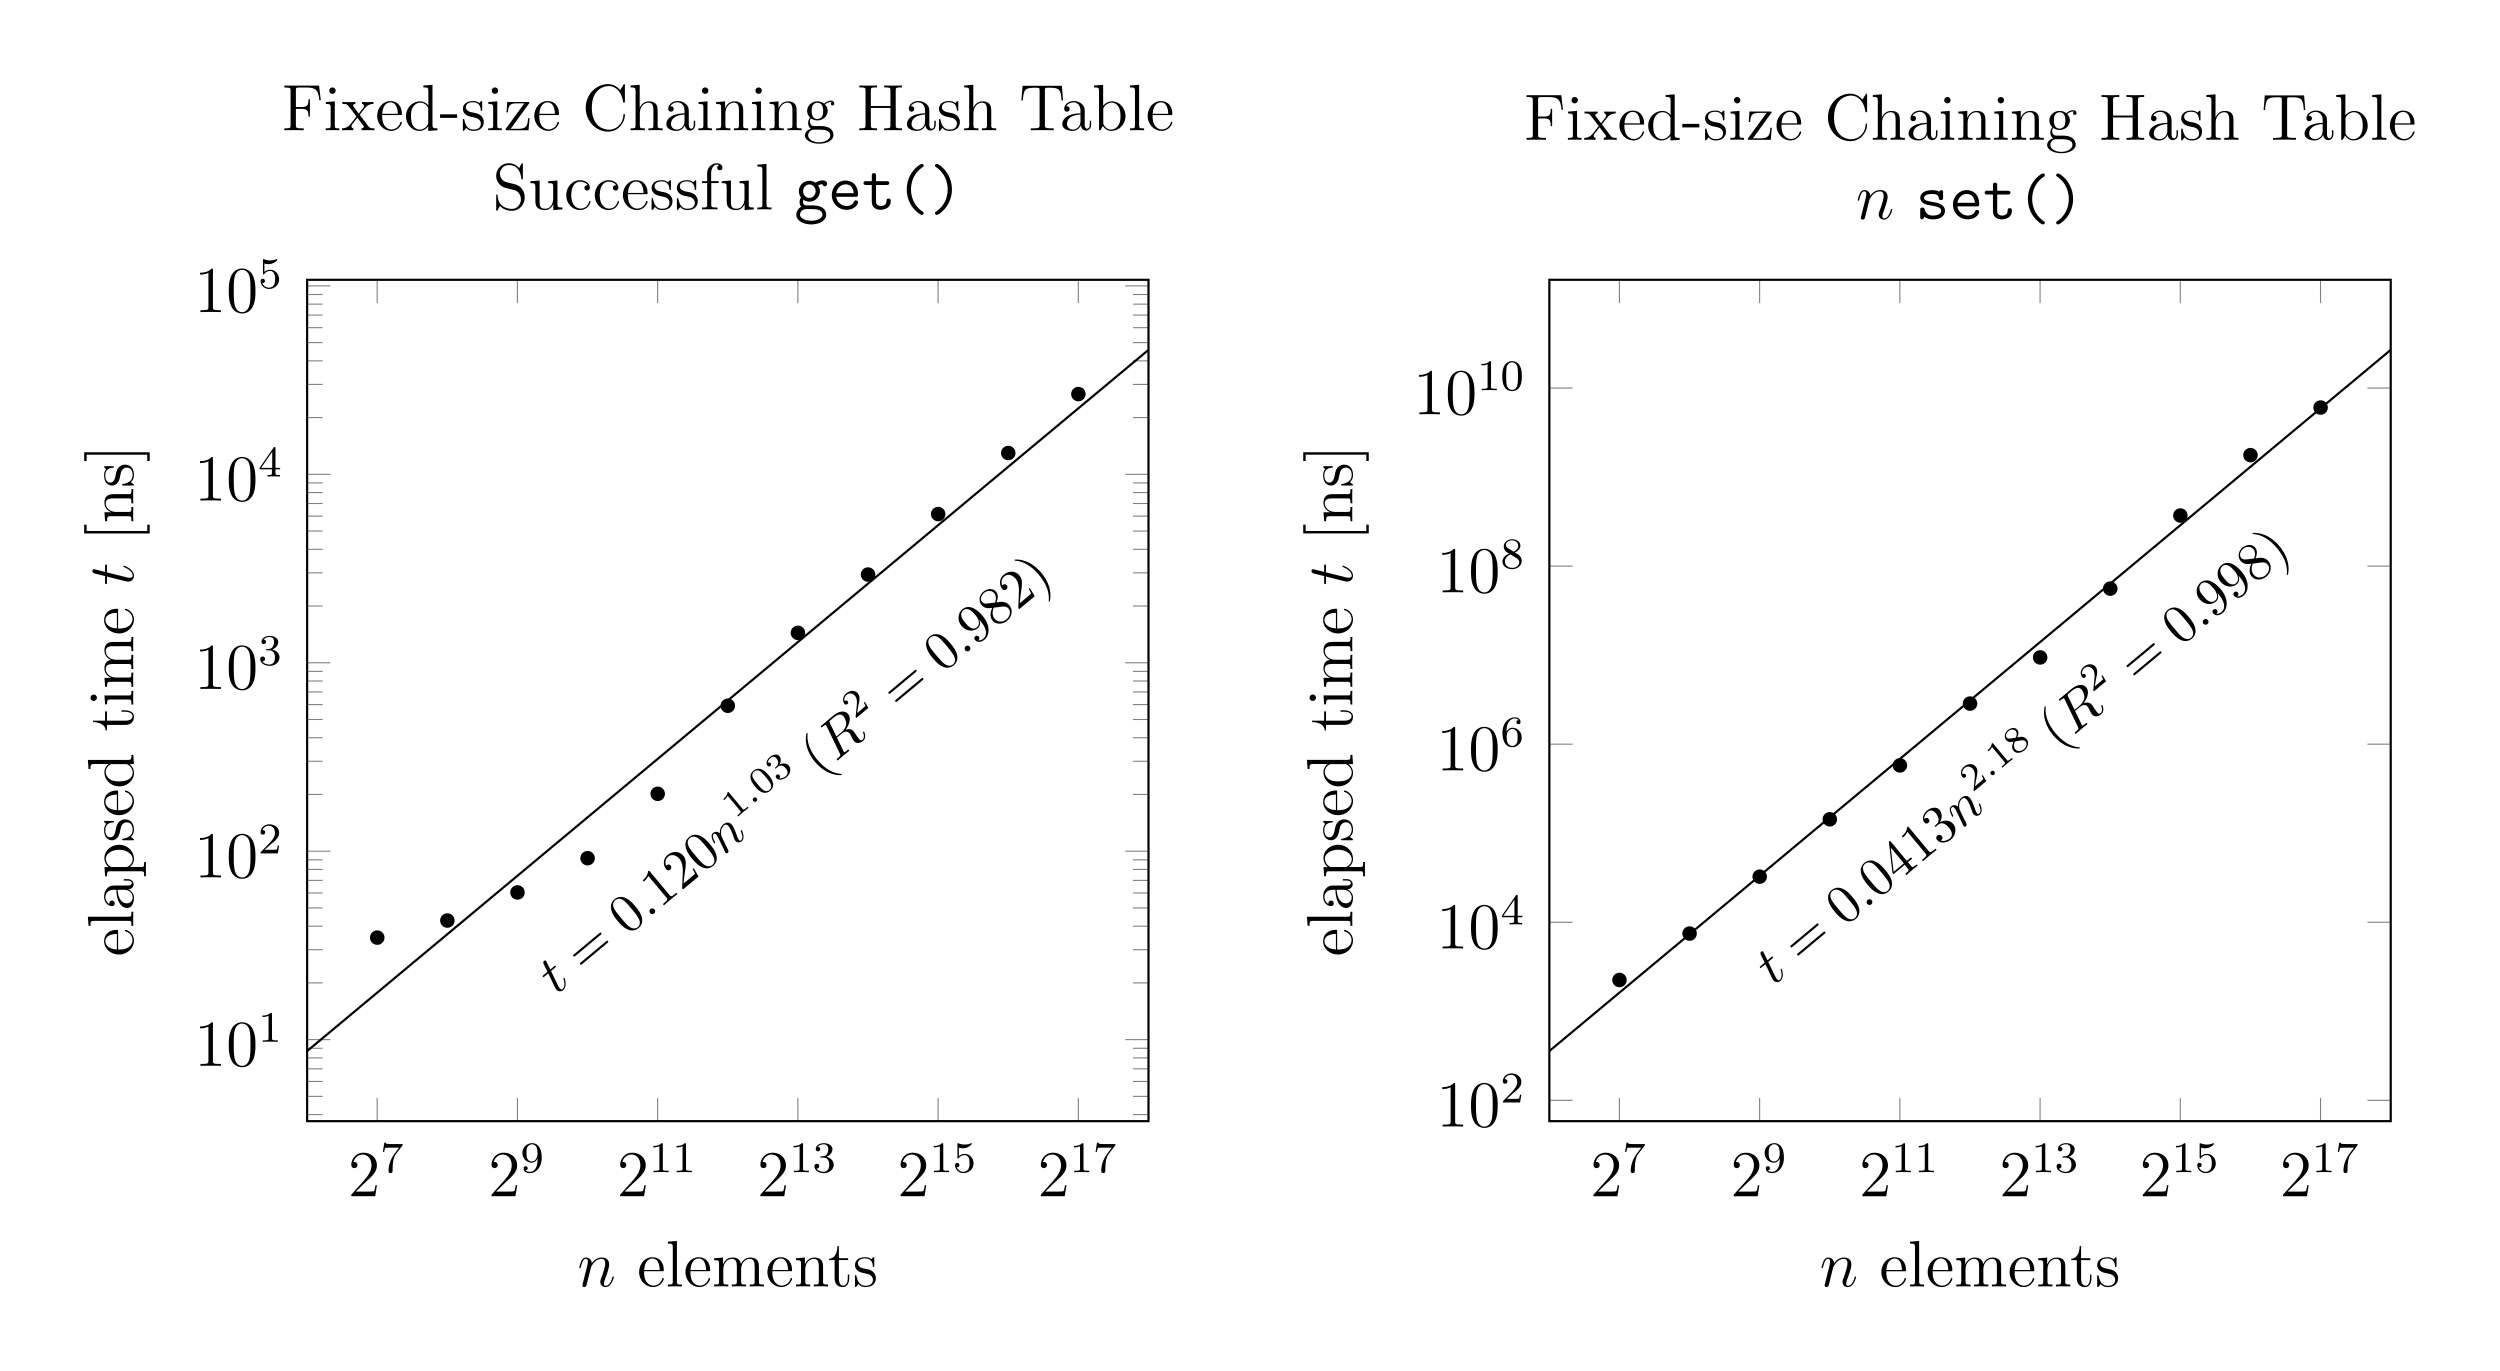 <svg xmlns="http://www.w3.org/2000/svg" xmlns:xlink="http://www.w3.org/1999/xlink" width="456.39pt" height="250.24pt" viewBox="0 0 456.39 250.24"><defs><path id="ah" d="M5.454-1.304c0-.071-.024-.335-.395-.335-.227 0-.299.084-.37.264-.3.693-1.077.753-1.304.753-.993 0-1.782-.753-1.914-1.674h3.504c.252 0 .479 0 .479-.443 0-1.4-.79-2.523-2.285-2.523-1.387 0-2.5 1.196-2.5 2.655A2.667 2.667 0 0 0 3.35.072c1.543 0 2.105-1.065 2.105-1.376m-.79-1.65H1.483c.156-1.017.933-1.615 1.686-1.615 1.196 0 1.448 1.017 1.495 1.615"/><path id="ag" d="M5.98-4.676c0-.228-.18-.622-.85-.622-.214 0-.753.048-1.255.442a2 2 0 0 0-1.136-.37A1.91 1.91 0 0 0 .813-3.326c0 .263.06.718.395 1.148a1.57 1.57 0 0 0-.263.837c0 .42.203.754.299.862A1.7 1.7 0 0 0 .347.992c0 .993 1.208 1.747 2.727 1.747S5.8 1.997 5.8.993C5.8-.73 3.684-.73 3.289-.73H2.272c-.143 0-.693 0-.693-.645 0-.228.036-.275.083-.371.24.167.634.323 1.065.323a1.91 1.91 0 0 0 1.925-1.902c0-.299-.071-.67-.322-1.064.31-.168.598-.204.777-.216.072.371.43.383.43.383.144 0 .443-.096.443-.454M3.875-3.325c0 .682-.514 1.232-1.148 1.232-.598 0-1.136-.526-1.136-1.232s.55-1.232 1.136-1.232c.634 0 1.148.55 1.148 1.232M5.119.993c0 .55-.873 1.076-2.045 1.076S1.029 1.543 1.029.993c0-.18.06-.598.502-.873.275-.18.395-.18 1.22-.18 1.052 0 2.368 0 2.368 1.053"/><path id="aj" d="M5.119.682c0-.156-.084-.204-.251-.323C3.218-.777 2.81-2.488 2.81-3.648c0-1.136.382-2.858 2.057-4.018.167-.12.25-.168.25-.323 0-.12-.059-.311-.346-.311-.299 0-1.184.693-1.734 1.47a5.43 5.43 0 0 0-1.005 3.182c0 1.328.479 2.44.98 3.146C3.565.263 4.438.993 4.773.993c.287 0 .347-.204.347-.311"/><path id="ak" d="M4.114-3.648c0-.933-.227-2.14-1.088-3.3-.407-.55-1.292-1.352-1.65-1.352-.276 0-.347.203-.347.31 0 .144.083.204.299.348 1.459 1.028 2.009 2.63 2.009 3.982C3.337-2.583 2.99-.825 1.28.36c-.156.107-.251.167-.251.323 0 .107.071.31.346.31.3 0 1.184-.693 1.735-1.47a5.5 5.5 0 0 0 1.004-3.17"/><path id="as" d="M5.37-1.483c0-1.244-1.483-1.495-2.057-1.579-1.053-.18-1.77-.299-1.77-.801 0-.323.37-.706 1.495-.706 1.136 0 1.184.538 1.208.85.024.239.239.275.383.275.394 0 .394-.216.394-.455v-.909c0-.191 0-.454-.335-.454-.287 0-.358.287-.358.287-.479-.287-1.029-.287-1.268-.287-1.95 0-2.213.992-2.213 1.399 0 .49.287.825.694 1.052.383.216.73.275 1.71.431.467.084 1.423.24 1.423.897 0 .442-.406.861-1.519.861-.765 0-1.267-.299-1.518-1.16-.06-.167-.096-.299-.395-.299-.395 0-.395.227-.395.466v1.232c0 .192 0 .455.335.455.144 0 .251 0 .43-.49.55.454 1.173.49 1.543.49C5.37.072 5.37-1.363 5.37-1.483"/><path id="ai" d="M5.262-1.471c0-.24 0-.502-.394-.502-.383 0-.383.263-.383.514-.012.717-.694.837-.969.837-.933 0-.933-.598-.933-.885v-2.954h1.938c.167 0 .478 0 .478-.347s-.31-.347-.478-.347H2.583v-.98c0-.216 0-.49-.382-.49-.395 0-.395.274-.395.49v.98H.789c-.167 0-.49 0-.49.347s.311.347.478.347h1.029v3.014c0 1.112.765 1.519 1.627 1.519.645 0 1.83-.323 1.83-1.543"/><path id="C" d="M2.464-3.504c.024-.072.323-.67.765-1.053a1.74 1.74 0 0 1 1.184-.478c.479 0 .646.359.646.837 0 .682-.49 2.045-.73 2.691-.107.287-.167.443-.167.658 0 .538.37.969.945.969 1.112 0 1.53-1.759 1.53-1.83 0-.06-.047-.108-.119-.108-.107 0-.12.036-.18.24C6.065-.599 5.61-.12 5.144-.12c-.12 0-.311-.012-.311-.394 0-.3.131-.658.203-.826.24-.657.742-1.997.742-2.679 0-.717-.419-1.255-1.328-1.255-1.064 0-1.626.753-1.842 1.052-.036-.682-.526-1.052-1.052-1.052-.383 0-.646.227-.85.634C.49-4.21.324-3.492.324-3.444s.048.107.131.107c.096 0 .108-.012.18-.287.191-.73.407-1.411.885-1.411.275 0 .37.191.37.55 0 .263-.119.73-.203 1.1l-.335 1.292c-.047.227-.179.765-.239.98C1.03-.8.897-.238.897-.178c0 .167.132.299.311.299a.46.46 0 0 0 .407-.252c.024-.06.131-.478.191-.717l.263-1.077z"/><path id="N" d="M2.404-4.808h1.1c.228 0 .347 0 .347-.215 0-.132-.072-.132-.31-.132H2.487L2.93-6.9c.048-.167.048-.191.048-.275 0-.191-.155-.299-.31-.299-.097 0-.372.036-.467.419l-.467 1.901H.61c-.24 0-.347 0-.347.227 0 .12.084.12.311.12H1.64L.849-1.65c-.096.418-.131.538-.131.693C.718-.395 1.112.12 1.782.12c1.208 0 1.854-1.747 1.854-1.83 0-.072-.048-.108-.12-.108-.024 0-.072 0-.095.048-.012.012-.024.024-.108.215C3.062-.957 2.512-.12 1.818-.12c-.359 0-.383-.299-.383-.562 0-.012 0-.239.036-.382z"/><path id="t" d="M1.582-.397c0-.251-.209-.405-.397-.405a.403.403 0 0 0-.404.398c0 .25.209.404.397.404.23 0 .404-.188.404-.397"/><path id="u" d="M3.597-2.223c0-.767-.091-1.318-.412-1.806-.216-.32-.648-.6-1.206-.6C.362-4.628.362-2.724.362-2.222S.362.139 1.98.139s1.618-1.86 1.618-2.362M1.979-.056c-.32 0-.745-.188-.885-.76-.097-.41-.097-.982-.097-1.498 0-.509 0-1.039.104-1.422a.89.89 0 0 1 .878-.697c.377 0 .74.23.865.634.111.377.118.879.118 1.485 0 .516 0 1.032-.09 1.47-.14.635-.614.788-.893.788"/><path id="s" d="M2.335-4.433c0-.188-.014-.195-.21-.195-.445.439-1.08.446-1.365.446v.25c.167 0 .627 0 1.01-.194v3.554c0 .23 0 .321-.697.321H.81V0c.125-.007.982-.028 1.24-.028.216 0 1.094.021 1.248.028v-.25h-.265c-.697 0-.697-.092-.697-.322z"/><path id="y" d="M3.52-1.269h-.237c-.021.154-.09.565-.181.635-.056.042-.593.042-.69.042H1.129a24 24 0 0 1 1.394-1.171c.516-.412.997-.844.997-1.506 0-.843-.739-1.36-1.631-1.36-.864 0-1.45.607-1.45 1.249 0 .355.3.39.37.39.167 0 .369-.119.369-.37 0-.125-.049-.369-.411-.369.216-.495.69-.648 1.017-.648.697 0 1.06.543 1.06 1.108 0 .606-.432 1.087-.655 1.338L.509-.27C.439-.21.439-.196.439 0h2.872z"/><path id="v" d="M1.903-2.328c.543 0 .934.376.934 1.122 0 .864-.502 1.122-.906 1.122-.28 0-.892-.076-1.185-.488.327-.013.404-.243.404-.39a.374.374 0 0 0-.383-.383c-.195 0-.39.118-.39.404C.376-.286 1.1.14 1.944.14c.968 0 1.638-.648 1.638-1.345 0-.543-.447-1.087-1.213-1.247.732-.265.997-.788.997-1.213 0-.55-.635-.962-1.408-.962s-1.367.376-1.367.934c0 .237.154.37.363.37.216 0 .355-.161.355-.356 0-.202-.139-.349-.355-.363.244-.306.725-.383.983-.383.313 0 .752.153.752.76 0 .293-.097.613-.278.83-.23.264-.426.278-.774.299-.174.014-.188.014-.223.02-.014 0-.07.015-.07.091 0 .098.063.098.181.098z"/><path id="ar" d="M2.474-2.516c.544-.265.893-.593.893-1.074 0-.676-.704-1.038-1.38-1.038-.767 0-1.395.502-1.395 1.164 0 .328.154.564.28.704.125.146.174.174.585.418-.39.167-1.08.544-1.08 1.276 0 .773.8 1.205 1.596 1.205.885 0 1.61-.564 1.61-1.317 0-.46-.272-.85-.677-1.087-.09-.056-.334-.195-.432-.251m-1.136-.662c-.181-.105-.376-.293-.376-.551 0-.44.509-.697 1.01-.697.544 0 1.025.342 1.025.836 0 .62-.725.934-.739.934s-.028-.007-.076-.034zm.342.969.955.55c.18.105.53.314.53.725 0 .523-.58.85-1.179.85-.64 0-1.191-.41-1.191-.982 0-.516.383-.913.885-1.143"/><path id="J" d="M5.669-1.064v-.67h-.263v.67c0 .681-.287.777-.455.777-.454 0-.454-.634-.454-.813v-2.093c0-.646 0-1.125-.526-1.591-.419-.383-.957-.55-1.483-.55-.981 0-1.735.646-1.735 1.423 0 .347.228.514.503.514.287 0 .49-.203.49-.49 0-.49-.43-.49-.61-.49.275-.503.85-.718 1.328-.718.55 0 1.256.455 1.256 1.53v.48C1.316-3.05.407-2.046.407-1.126c0 .946 1.1 1.245 1.83 1.245A1.63 1.63 0 0 0 3.79-.933c.048.562.419.993.933.993.251 0 .945-.168.945-1.124m-1.95-.622C3.72-.514 2.847-.12 2.333-.12c-.586 0-1.076-.43-1.076-1.004 0-1.579 2.033-1.722 2.464-1.746z"/><path id="ab" d="M6.076-2.583c0-1.52-1.125-2.691-2.452-2.691-.658 0-1.22.299-1.627.801V-8.3L.335-8.17v.347c.813 0 .909.084.909.67V0h.263l.43-.777c.276.442.79.897 1.555.897 1.376 0 2.584-1.16 2.584-2.703m-.91-.012c0 .801-.119 1.303-.406 1.734-.24.37-.718.741-1.316.741C2.8-.12 2.38-.538 2.177-.86c-.156-.251-.156-.3-.156-.502v-2.464c0-.215 0-.24.132-.43.287-.431.813-.778 1.4-.778.358 0 1.614.143 1.614 2.44"/><path id="W" d="M7.798-2.775c0-.131 0-.203-.132-.203-.12 0-.131.06-.131.143C7.427-.933 6.04-.095 4.88-.095c-.838 0-3.122-.503-3.122-3.995 0-3.457 2.249-3.983 3.11-3.983 1.256 0 2.356 1.064 2.595 2.858.024.144.024.18.167.18.168 0 .168-.036.168-.275v-2.835c0-.215 0-.275-.12-.275-.071 0-.083.024-.155.144l-.586.945c-.538-.67-1.352-1.089-2.213-1.089C2.536-8.42.646-6.53.646-4.09.646-1.615 2.559.25 4.724.25c1.962 0 3.074-1.71 3.074-3.026"/><path id="ae" d="M4.856-1.423c0-.108-.084-.108-.12-.108-.107 0-.12.036-.155.18-.263.849-.91 1.207-1.555 1.207-.73 0-1.698-.633-1.698-2.451 0-1.986 1.016-2.476 1.614-2.476.455 0 1.112.18 1.388.646-.144 0-.587 0-.587.49 0 .287.204.49.49.49.276 0 .503-.167.503-.514 0-.801-.837-1.375-1.806-1.375C1.53-5.334.42-4.09.42-2.584.419-1.051 1.567.12 2.919.12c1.578 0 1.937-1.436 1.937-1.543"/><path id="L" d="M6.16 0v-.347c-.814 0-.91-.084-.91-.67V-8.3l-1.662.131v.347c.813 0 .909.084.909.67v2.643a1.86 1.86 0 0 0-1.495-.765C1.615-5.274.419-4.102.419-2.571c0 1.519 1.136 2.69 2.451 2.69.91 0 1.436-.597 1.603-.825V.12zM4.472-1.4c0 .216 0 .252-.167.515-.287.419-.778.765-1.376.765-.31 0-1.602-.12-1.602-2.44 0-.86.143-1.339.406-1.734.24-.37.718-.741 1.316-.741.741 0 1.16.538 1.28.73.143.203.143.227.143.442z"/><path id="D" d="M4.868-1.423c0-.072-.06-.12-.132-.12-.096 0-.12.06-.143.12C4.282-.42 3.48-.143 2.978-.143s-1.71-.335-1.71-2.404v-.228H4.58c.263 0 .287 0 .287-.227 0-1.208-.646-2.332-2.093-2.332C1.41-5.334.359-4.102.359-2.62.359-1.041 1.579.12 2.906.12c1.424 0 1.962-1.292 1.962-1.543m-.742-1.579H1.28c.095-1.878 1.148-2.093 1.483-2.093 1.28 0 1.351 1.686 1.363 2.093"/><path id="S" d="m7.14-5.478-.31-2.667H.49v.347h.24c.86 0 .897.12.897.562v6.327c0 .443-.036.562-.897.562H.49V0C.777-.024 1.842-.024 2.2-.024c.42 0 1.472 0 1.819.024v-.347h-.36c-1.04 0-1.064-.143-1.064-.574v-2.978h1.053c1.124 0 1.244.395 1.244 1.4h.263v-3.146h-.263c0 1.005-.12 1.4-1.244 1.4H2.595V-7.32c0-.394.024-.478.55-.478H4.64c1.723 0 2.07.634 2.237 2.32z"/><path id="af" d="M4.09-7.63c0-.443-.43-.79-1.004-.79-.838 0-1.782.646-1.782 1.866v1.4H.37v.346h.933v3.923c0 .538-.132.538-.91.538V0c.336-.024.993-.024 1.352-.024.323 0 1.172 0 1.447.024v-.347h-.239c-.873 0-.897-.131-.897-.562v-3.899H3.41v-.347H2.033v-1.4c0-1.075.55-1.626 1.04-1.626.096 0 .276.024.42.096a.48.48 0 0 0-.348.466c0 .276.192.467.467.467.287 0 .478-.191.478-.478"/><path id="Y" d="M5.681-4.856a.56.56 0 0 0-.586-.55c-.622 0-1.088.383-1.256.562a2 2 0 0 0-1.232-.43C1.531-5.274.73-4.461.73-3.54c0 .682.418 1.124.538 1.232-.144.18-.359.526-.359.992 0 .694.419.993.514 1.053-.55.155-1.1.586-1.1 1.208 0 .825 1.124 1.507 2.595 1.507 1.423 0 2.608-.634 2.608-1.531 0-.3-.084-1.005-.802-1.375-.61-.311-1.208-.311-2.236-.311-.73 0-.814 0-1.029-.228a.88.88 0 0 1-.227-.598c0-.203.072-.406.191-.574.562.371 1.04.371 1.172.371 1.077 0 1.878-.813 1.878-1.734 0-.323-.096-.778-.478-1.16.466-.479 1.028-.479 1.088-.479.048 0 .108 0 .155.024-.12.048-.179.168-.179.3 0 .167.12.31.311.31.096 0 .311-.06.311-.323M3.648-3.54c0 .215 0 .705-.204 1.028a1.02 1.02 0 0 1-.837.467c-1.052 0-1.052-1.208-1.052-1.483 0-.215 0-.706.203-1.029a1.02 1.02 0 0 1 .837-.466c1.053 0 1.053 1.208 1.053 1.483M4.939.933c0 .706-.908 1.268-2.009 1.268C1.782 2.2.91 1.615.91.933c0-.096.024-.562.478-.873.263-.168.371-.168 1.208-.168.993 0 2.344 0 2.344 1.04"/><path id="Z" d="M8.276 0v-.347h-.239c-.861 0-.897-.12-.897-.562v-6.35c0-.443.036-.563.897-.563h.24v-.347c-.288.024-1.268.024-1.615.024-.36 0-1.34 0-1.627-.024v.347h.24c.86 0 .896.12.896.562v2.835H2.595V-7.26c0-.442.036-.562.897-.562h.24v-.347c-.288.024-1.268.024-1.615.024-.359 0-1.34 0-1.627-.024v.347h.24c.86 0 .897.12.897.562v6.351c0 .443-.036.562-.897.562H.49V0c.287-.024 1.268-.024 1.615-.024.359 0 1.34 0 1.627.024v-.347h-.24c-.86 0-.897-.12-.897-.562v-3.17h3.576v3.17c0 .443-.036.562-.897.562h-.239V0c.287-.024 1.268-.024 1.615-.024.359 0 1.34 0 1.626.024"/><path id="X" d="M6.231 0v-.347c-.598 0-.897 0-.909-.359v-2.2c0-1.113 0-1.447-.275-1.83-.347-.467-.909-.538-1.315-.538-1.029 0-1.507.777-1.675 1.148h-.012V-8.3L.383-8.17v.347c.813 0 .909.084.909.67v6.267c0 .538-.132.538-.91.538V0c.312-.024.958-.024 1.292-.024.347 0 .993 0 1.304.024v-.347c-.765 0-.909 0-.909-.538V-3.11c0-1.255.825-1.925 1.567-1.925s.909.61.909 1.34v2.81c0 .538-.132.538-.91.538V0c.312-.024.958-.024 1.293-.024.346 0 .992 0 1.303.024"/><path id="U" d="M3.241-2.26v-.646H.131v.646z"/><path id="M" d="M2.882 0v-.347c-.777 0-.825-.06-.825-.526v-4.401l-1.626.131v.347c.765 0 .873.072.873.658v3.253c0 .538-.132.538-.91.538V0c.336-.024.91-.024 1.256-.024.132 0 .826 0 1.232.024m-.67-7.224a.58.58 0 1 0-.586.574.576.576 0 0 0 .587-.574"/><path id="E" d="M2.966 0v-.347c-.765 0-.909 0-.909-.538V-8.3L.395-8.17v.347c.813 0 .909.084.909.67v6.267c0 .538-.132.538-.91.538V0c.336-.024.922-.024 1.28-.024s.957 0 1.292.024"/><path id="F" d="M9.484 0v-.347c-.598 0-.897 0-.909-.359v-2.2c0-1.113 0-1.447-.275-1.83-.347-.467-.909-.538-1.315-.538-.993 0-1.495.717-1.687 1.184-.167-.921-.813-1.184-1.566-1.184-1.16 0-1.615.992-1.71 1.232h-.013v-1.232l-1.626.131v.347c.813 0 .909.084.909.67v3.241c0 .538-.132.538-.91.538V0c.312-.024.958-.024 1.292-.024.347 0 .993 0 1.304.024v-.347c-.765 0-.909 0-.909-.538V-3.11c0-1.255.825-1.925 1.567-1.925s.909.61.909 1.34v2.81c0 .538-.132.538-.91.538V0c.312-.024.958-.024 1.293-.024.346 0 .992 0 1.303.024v-.347c-.765 0-.909 0-.909-.538V-3.11c0-1.255.825-1.925 1.567-1.925s.909.61.909 1.34v2.81c0 .538-.132.538-.909.538V0c.31-.024.957-.024 1.292-.024.346 0 .992 0 1.303.024"/><path id="G" d="M6.231 0v-.347c-.598 0-.897 0-.909-.359v-2.2c0-1.113 0-1.447-.275-1.83-.347-.467-.909-.538-1.315-.538-1.16 0-1.615.992-1.71 1.232h-.013v-1.232l-1.626.131v.347c.813 0 .909.084.909.67v3.241c0 .538-.132.538-.91.538V0c.312-.024.958-.024 1.292-.024.347 0 .993 0 1.304.024v-.347c-.765 0-.909 0-.909-.538V-3.11c0-1.255.825-1.925 1.567-1.925s.909.61.909 1.34v2.81c0 .538-.132.538-.91.538V0c.312-.024.958-.024 1.293-.024.346 0 .992 0 1.303.024"/><path id="K" d="M6.076-2.583c0-1.52-1.125-2.691-2.428-2.691-1.053 0-1.615.753-1.65.801v-.801l-1.663.131v.347c.837 0 .909.084.909.61v5.621c0 .538-.132.538-.91.538v.347c.312-.024.958-.024 1.293-.024.346 0 .992 0 1.303.024v-.347c-.765 0-.909 0-.909-.538v-2.08c.216.298.706.765 1.471.765 1.376 0 2.584-1.16 2.584-2.703m-.91 0c0 1.423-.813 2.463-1.733 2.463a1.4 1.4 0 0 1-.957-.382c-.275-.275-.455-.515-.455-.85v-2.463c0-.227 0-.24.132-.43a1.72 1.72 0 0 1 1.4-.766c.896 0 1.614 1.088 1.614 2.428"/><path id="ac" d="M5.848-2.2c0-.73-.275-1.268-.598-1.663-.442-.538-.98-.67-1.447-.79l-1.315-.334c-.61-.156-1.148-.754-1.148-1.52 0-.836.67-1.59 1.602-1.59 1.962 0 2.225 1.938 2.296 2.452.024.143.024.191.144.191.132 0 .132-.06.132-.275v-2.416c0-.215 0-.275-.12-.275-.036 0-.084 0-.167.156l-.395.73c-.574-.742-1.364-.886-1.89-.886A2.28 2.28 0 0 0 .646-6.135c0 .574.203 1.1.646 1.578.418.467.837.574 1.686.79.419.095 1.076.263 1.244.334.562.276.933.921.933 1.591 0 .897-.634 1.746-1.627 1.746-.538 0-1.28-.131-1.866-.646C.97-1.363.921-2.225.91-2.619c-.012-.096-.132-.096-.132-.096-.131 0-.131.06-.131.275v2.416c0 .215 0 .275.12.275.071 0 .083-.024.167-.167l.395-.718c.43.479 1.184.885 2.212.885C4.88.251 5.848-.885 5.848-2.2"/><path id="I" d="M4.21-1.519c0-.646-.395-1.028-.502-1.136-.431-.37-.754-.443-1.543-.586-.359-.072-1.232-.24-1.232-.957 0-.37.251-.92 1.327-.92 1.304 0 1.376 1.111 1.4 1.482.012.096.095.096.131.096.132 0 .132-.06.132-.275V-5.06c0-.215 0-.275-.12-.275-.095 0-.323.263-.406.37-.371-.298-.742-.37-1.125-.37-1.447 0-1.877.79-1.877 1.447 0 .132 0 .55.454.969.383.335.79.418 1.34.526.657.132.813.167 1.112.407.215.179.37.442.37.777 0 .514-.298 1.088-1.35 1.088C1.53-.12.956-.574.693-1.77c-.048-.215-.06-.24-.06-.24-.024-.047-.072-.047-.108-.047-.131 0-.131.06-.131.275v1.627c0 .215 0 .275.12.275.06 0 .071-.012.274-.264.06-.083.06-.107.24-.299.454.563 1.1.563 1.303.563C3.588.12 4.21-.574 4.21-1.52"/><path id="aa" d="M8.025-5.442 7.81-8.109H.634L.419-5.442h.263c.167-1.89.275-2.32 2.164-2.32.216 0 .55 0 .646.024.24.036.251.18.251.454V-.92c0 .407 0 .574-1.172.574h-.43V0c.383-.024 1.614-.024 2.08-.024s1.711 0 2.094.024v-.347h-.43c-1.173 0-1.173-.167-1.173-.574v-6.363c0-.299.024-.406.216-.454.095-.024.442-.024.67-.024 1.889 0 1.997.43 2.164 2.32z"/><path id="H" d="M3.899-1.483v-.682h-.263v.658c0 .861-.347 1.363-.813 1.363-.814 0-.814-1.112-.814-1.315v-3.349h1.687v-.347H2.009v-2.2h-.263c-.012 1.124-.442 2.272-1.53 2.308v.24h1.016v3.324C1.232-.155 2.117.12 2.75.12c.753 0 1.148-.742 1.148-1.603"/><path id="ad" d="M6.231 0v-.347c-.813 0-.909-.084-.909-.67v-4.257l-1.686.131v.347c.813 0 .909.084.909.67v2.14C4.545-.968 4.007-.12 3.11-.12c-.981 0-1.04-.562-1.04-1.196v-3.958l-1.687.131v.347c.909 0 .909.036.909 1.1v1.794c0 .742 0 1.172.358 1.567.288.311.778.455 1.388.455.203 0 .586 0 .993-.347.346-.275.538-.73.538-.73V.12z"/><path id="T" d="M6.052 0v-.347c-.634 0-.85-.024-1.136-.406l-1.567-2.07c.347-.454.849-1.1 1.076-1.351.49-.55 1.053-.634 1.435-.634v-.347c-.514.024-.538.024-1.004.024l-1.077-.024v.347c.156.024.347.096.347.37 0 .204-.107.336-.18.431l-.765.97-.933-1.233c-.035-.048-.107-.155-.107-.239 0-.072.06-.287.418-.299v-.347c-.299.024-.909.024-1.231.024L.179-5.155v.347c.61 0 .838.024 1.089.347l1.4 1.83c.023.024.07.095.07.131s-.932 1.208-1.052 1.364C1.16-.49.634-.36.12-.346V0c.454-.024.478-.024.992-.024L2.19 0v-.347c-.287-.036-.335-.215-.335-.383 0-.19.084-.287.203-.442l.861-1.112.981 1.28c.203.262.203.286.203.358 0 .096-.095.287-.418.3V0c.31-.024.897-.024 1.232-.024z"/><path id="V" d="M4.7-2.2h-.263C4.33-.838 4.127-.264 2.703-.264H1.256l3.3-4.557c.108-.131.108-.155.108-.203 0-.132-.083-.132-.287-.132H.622L.49-3.253h.263c.072-1.22.3-1.663 1.603-1.663h1.387l-3.42 4.7C.323 0 .347 0 .61 0h3.899z"/><path id="an" d="M3.897-2.542c0-.853-.087-1.371-.35-1.881-.351-.702-.997-.877-1.435-.877-1.004 0-1.37.75-1.482.972-.287.582-.303 1.371-.303 1.786 0 .526.024 1.33.406 1.968.367.59.957.741 1.38.741.382 0 1.067-.12 1.466-.908.294-.574.318-1.283.318-1.801M2.112-.056c-.27 0-.82-.127-.988-.964-.088-.454-.088-1.204-.088-1.618 0-.55 0-1.108.088-1.546.167-.813.789-.893.988-.893.271 0 .821.136.98.86.096.44.096 1.037.096 1.579 0 .47 0 1.187-.096 1.634-.167.837-.717.948-.98.948"/><path id="d" d="M2.503-5.077c0-.215-.016-.223-.232-.223-.326.319-.749.51-1.506.51v.263c.215 0 .646 0 1.108-.215v4.088c0 .295-.024.391-.781.391h-.28V0c.328-.024 1.013-.024 1.372-.024s1.052 0 1.379.024v-.263h-.28c-.757 0-.78-.096-.78-.39z"/><path id="i" d="M2.248-1.626c.127-.12.462-.382.59-.494.493-.454.964-.893.964-1.618 0-.948-.797-1.562-1.794-1.562-.956 0-1.586.725-1.586 1.435 0 .39.311.446.423.446a.41.41 0 0 0 .414-.423c0-.414-.398-.414-.494-.414a1.23 1.23 0 0 1 1.156-.781c.741 0 1.124.63 1.124 1.3 0 .828-.582 1.434-1.523 2.398L.518-.303C.422-.215.422-.199.422 0h3.149l.23-1.427h-.246c-.024.16-.088.558-.184.71-.048.063-.653.063-.78.063H1.17z"/><path id="e" d="M2.016-2.662c.63 0 1.029.462 1.029 1.3 0 .995-.566 1.29-.989 1.29-.438 0-1.036-.16-1.315-.582.287 0 .486-.183.486-.446a.423.423 0 0 0-.438-.438c-.215 0-.438.135-.438.454 0 .757.813 1.251 1.721 1.251 1.06 0 1.801-.733 1.801-1.53 0-.661-.526-1.267-1.339-1.442.63-.224 1.1-.766 1.1-1.403S2.917-5.3 2.088-5.3C1.235-5.3.59-4.838.59-4.232c0 .295.199.422.406.422a.39.39 0 0 0 .407-.406c0-.295-.255-.407-.43-.415.334-.438.948-.462 1.091-.462.207 0 .813.064.813.885 0 .558-.231.892-.343 1.02-.239.247-.422.263-.908.295-.152.008-.215.016-.215.12 0 .111.071.111.207.111z"/><path id="j" d="M3.14-5.157c0-.159 0-.223-.167-.223-.104 0-.112.008-.191.12L.239-1.57v.263h2.248v.661c0 .295-.024.383-.638.383h-.183V0c.677-.024.693-.024 1.147-.024s.47 0 1.148.024v-.263h-.183c-.614 0-.638-.088-.638-.383v-.661h.845v-.263H3.14zm-.598.646v2.94H.518z"/><path id="f" d="M1.116-4.48c.103.033.422.112.757.112.996 0 1.602-.7 1.602-.82 0-.088-.056-.112-.096-.112-.016 0-.032 0-.103.04-.311.12-.678.215-1.108.215-.47 0-.86-.12-1.108-.215C.98-5.3.964-5.3.956-5.3c-.103 0-.103.088-.103.231v2.335c0 .144 0 .24.127.24.064 0 .088-.032.128-.096.095-.12.398-.526 1.076-.526.446 0 .661.366.733.518.136.287.151.653.151.964 0 .295-.008.725-.23 1.076a1.07 1.07 0 0 1-.893.486A1.295 1.295 0 0 1 .733-.917c.024.008.072.008.08.008.223 0 .398-.143.398-.39 0-.295-.23-.399-.39-.399-.144 0-.399.08-.399.423 0 .717.622 1.442 1.539 1.442.996 0 1.84-.773 1.84-1.761 0-.925-.669-1.745-1.61-1.745-.398 0-.772.127-1.075.398z"/><path id="al" d="M1.1-2.638c0-.662.056-1.243.343-1.73.239-.398.645-.725 1.147-.725.16 0 .526.024.71.303-.36.016-.39.287-.39.375-.001.239.182.374.374.374.143 0 .374-.087.374-.39 0-.479-.358-.869-1.076-.869C1.474-5.3.351-4.248.351-2.526.35-.366 1.355.167 2.128.167c.383 0 .797-.103 1.156-.446.318-.31.59-.646.59-1.339 0-1.044-.79-1.777-1.674-1.777-.574 0-.917.366-1.1.757M2.128-.072c-.422 0-.685-.295-.805-.518-.183-.358-.2-.9-.2-1.203 0-.79.431-1.38 1.045-1.38.398 0 .637.208.789.487.167.295.167.654.167 1.06s0 .757-.16 1.044c-.206.367-.485.51-.836.51"/><path id="b" d="M4.033-4.854c.072-.087.072-.103.072-.279H2.08c-.2 0-.446-.008-.645-.024-.415-.031-.423-.103-.447-.23H.741l-.27 1.68h.246c.016-.119.104-.669.215-.732.088-.04.686-.04.805-.04h1.69l-.82 1.1c-.91 1.211-1.1 2.47-1.1 3.1 0 .08 0 .446.374.446s.375-.358.375-.454v-.382c0-1.148.19-2.089.581-2.607z"/><path id="am" d="M2.646-2.877c.446-.215.988-.614.988-1.236 0-.757-.773-1.187-1.514-1.187-.845 0-1.53.582-1.53 1.33 0 .296.103.567.303.798.135.167.167.183.661.494C.566-2.24.351-1.658.351-1.21c0 .876.884 1.378 1.753 1.378.98 0 1.77-.661 1.77-1.506 0-.502-.272-.837-.4-.972-.135-.128-.143-.136-.828-.566m-1.235-.75c-.231-.135-.423-.366-.423-.645 0-.502.55-.82 1.116-.82.622 0 1.132.422 1.132.98 0 .462-.359.852-.83 1.083zm.39 1.093c.032.015.94.573 1.076.661.128.072.542.327.542.805 0 .614-.645.996-1.299.996-.71 0-1.315-.486-1.315-1.14 0-.597.446-1.067.996-1.322"/><path id="c" d="M3.124-2.351c0 1.945-.924 2.28-1.387 2.28-.167 0-.581-.025-.797-.272.351-.032.375-.295.375-.374a.364.364 0 0 0-.375-.375c-.143 0-.374.088-.374.39 0 .543.446.87 1.18.87 1.091 0 2.127-1.085 2.127-2.79 0-2.072-.916-2.678-1.737-2.678-.94 0-1.785.733-1.785 1.777 0 1.028.773 1.778 1.673 1.778.566 0 .909-.36 1.1-.766zm-1.068.382c-.366 0-.597-.167-.773-.462C1.1-2.726 1.1-3.108 1.1-3.515c0-.47 0-.805.215-1.132.2-.286.454-.446.829-.446.534 0 .765.526.789.566.167.39.175 1.012.175 1.172 0 .63-.342 1.386-1.052 1.386"/><path id="w" d="M3.297 2.39c0-.03 0-.05-.17-.219C1.882.916 1.564-.966 1.564-2.49c0-1.733.378-3.466 1.603-4.711.13-.12.13-.14.13-.17 0-.07-.04-.099-.1-.099-.1 0-.996.677-1.583 1.942C1.106-4.432.986-3.327.986-2.49c0 .777.11 1.982.657 3.108.598 1.225 1.455 1.872 1.554 1.872.06 0 .1-.03.1-.1"/><path id="B" d="M2.878-2.49c0-.777-.11-1.982-.657-3.108C1.623-6.823.767-7.47.667-7.47c-.06 0-.1.04-.1.1 0 .03 0 .05.19.229.976.986 1.544 2.57 1.544 4.651C2.3-.787 1.932.966.697 2.221c-.13.12-.13.14-.13.17 0 .06.04.099.1.099.1 0 .996-.677 1.584-1.942.508-1.096.627-2.201.627-3.038"/><path id="n" d="M4.582-3.187c0-.797-.05-1.594-.399-2.33-.458-.957-1.275-1.116-1.693-1.116-.598 0-1.325.259-1.733 1.185-.319.687-.369 1.464-.369 2.26 0 .748.04 1.644.449 2.401A1.83 1.83 0 0 0 2.48.22C3.018.22 3.775.01 4.213-.936c.319-.687.369-1.464.369-2.251M2.48 0c-.388 0-.976-.249-1.155-1.205-.11-.598-.11-1.514-.11-2.102 0-.637 0-1.295.08-1.832.189-1.186.936-1.275 1.185-1.275.329 0 .986.179 1.175 1.165.1.558.1 1.315.1 1.942 0 .747 0 1.425-.11 2.062C3.496-.299 2.928 0 2.48 0"/><path id="p" d="M2.928-6.374c0-.24 0-.26-.229-.26-.617.638-1.494.638-1.813.638v.309c.2 0 .787 0 1.305-.26v5.16c0 .359-.03.478-.926.478H.946V0c.349-.03 1.215-.03 1.614-.03s1.265 0 1.613.03v-.309h-.318c-.897 0-.927-.11-.927-.478z"/><path id="q" d="M1.265-.767 2.32-1.793C3.874-3.167 4.472-3.705 4.472-4.7c0-1.136-.896-1.932-2.111-1.932A1.84 1.84 0 0 0 .498-4.831c0 .558.498.558.528.558.17 0 .518-.12.518-.528a.504.504 0 0 0-.528-.518c-.08 0-.1 0-.13.01.23-.647.767-1.016 1.345-1.016.906 0 1.335.807 1.335 1.624 0 .797-.498 1.584-1.046 2.201L.608-.369c-.11.11-.11.13-.11.369h3.695l.279-1.733h-.249c-.05.299-.12.737-.22.886-.069.08-.726.08-.945.08z"/><path id="aq" d="M2.888-3.506c.817-.269 1.395-.966 1.395-1.753 0-.817-.877-1.374-1.833-1.374-1.006 0-1.763.597-1.763 1.354 0 .329.22.518.508.518.309 0 .508-.219.508-.508 0-.498-.468-.498-.617-.498.308-.488.966-.617 1.324-.617.409 0 .956.219.956 1.115 0 .12-.02.697-.278 1.136-.3.478-.638.508-.887.518-.08.01-.319.03-.388.03-.08.01-.15.02-.15.119 0 .11.07.11.24.11h.438c.816 0 1.185.677 1.185 1.653C3.526-.35 2.839-.06 2.4-.06c-.428 0-1.175-.17-1.524-.757.35.05.658-.169.658-.548 0-.358-.27-.557-.558-.557-.239 0-.558.14-.558.577C.418-.438 1.345.22 2.43.22c1.215 0 2.122-.906 2.122-1.922 0-.817-.628-1.594-1.664-1.803"/><path id="ap" d="M2.928-1.643v.866c0 .359-.02.468-.757.468h-.209V0c.408-.03.926-.03 1.345-.03s.946 0 1.354.03v-.309h-.209c-.737 0-.757-.11-.757-.468v-.866h.996v-.31h-.996v-4.531c0-.2 0-.259-.16-.259-.089 0-.119 0-.198.12L.279-1.953v.31zm.06-.31H.558l2.43-3.714z"/><path id="A" d="M1.623-4.552c-.458-.299-.498-.637-.498-.806 0-.608.648-1.026 1.355-1.026.727 0 1.365.518 1.365 1.235 0 .567-.389 1.045-.986 1.394zm1.455.946c.717-.368 1.205-.886 1.205-1.543 0-.917-.887-1.484-1.793-1.484-.996 0-1.803.737-1.803 1.663 0 .18.02.627.438 1.096.11.12.479.368.728.537-.578.29-1.435.847-1.435 1.833C.418-.448 1.434.219 2.48.219c1.126 0 2.072-.827 2.072-1.892a1.8 1.8 0 0 0-.488-1.225c-.19-.21-.349-.31-.986-.708m-.996.419 1.225.777c.279.189.747.488.747 1.095 0 .737-.747 1.255-1.564 1.255C1.633-.06.916-.677.916-1.504c0-.578.319-1.215 1.166-1.683"/><path id="z" d="M3.655-3.167v.318c0 2.331-1.036 2.79-1.613 2.79-.17 0-.707-.02-.976-.36.438 0 .518-.288.518-.457 0-.31-.24-.459-.459-.459-.159 0-.458.09-.458.478C.667-.189 1.205.22 2.052.22c1.285 0 2.5-1.354 2.5-3.496 0-2.68-1.146-3.356-2.032-3.356-.548 0-1.036.179-1.464.627-.409.448-.638.867-.638 1.614 0 1.245.877 2.22 1.992 2.22.608 0 1.016-.418 1.245-.995M2.42-2.4c-.16 0-.617 0-.926-.628-.18-.368-.18-.866-.18-1.354 0-.538 0-1.006.21-1.375.269-.498.647-.627.996-.627.458 0 .787.338.956.786.12.32.16.947.16 1.405 0 .827-.34 1.793-1.216 1.793"/><path id="m" d="M6.843-3.257c.149 0 .338 0 .338-.2s-.19-.198-.329-.198H.886c-.139 0-.328 0-.328.199s.189.2.338.2zm.01 1.932c.139 0 .328 0 .328-.199s-.19-.2-.338-.2H.896c-.149 0-.338 0-.338.2s.189.2.328.2z"/><path id="o" d="M1.912-.528c0-.289-.239-.528-.528-.528s-.527.24-.527.528.239.528.527.528.528-.239.528-.528"/><path id="x" d="M3.735-6.115c.06-.24.09-.34.279-.369.09-.01.408-.01.607-.01.708 0 1.813 0 1.813.986 0 .339-.16 1.026-.548 1.414-.259.26-.786.578-1.683.578H3.088zm1.434 2.729c1.006-.22 2.191-.917 2.191-1.923 0-.856-.896-1.494-2.2-1.494H2.32c-.199 0-.288 0-.288.2 0 .11.09.11.279.11.02 0 .209 0 .378.019.18.02.27.03.27.16 0 .04-.01.07-.04.189L1.583-.777c-.1.389-.12.468-.907.468-.179 0-.269 0-.269.2 0 .109.12.109.14.109.279 0 .976-.03 1.255-.03S2.789 0 3.068 0c.08 0 .199 0 .199-.2 0-.109-.09-.109-.279-.109-.369 0-.647 0-.647-.179 0-.06.02-.11.03-.17l.657-2.639h1.185c.906 0 1.086.558 1.086.907 0 .149-.08.458-.14.687-.07.279-.16.647-.16.846C5 .22 6.196.22 6.326.22 7.17.22 7.52-.787 7.52-.926c0-.12-.11-.12-.12-.12-.09 0-.11.07-.13.14C7.023-.17 6.595 0 6.365 0c-.328 0-.398-.22-.398-.608 0-.308.06-.816.1-1.135.02-.14.04-.329.04-.468 0-.767-.668-1.076-.937-1.175"/><path id="r" d="M.876-.588c-.03.15-.09.379-.09.429 0 .179.14.269.29.269.12 0 .298-.08.368-.28.01-.02.13-.487.19-.736l.219-.897c.06-.219.12-.438.169-.667.04-.17.12-.458.13-.498.149-.309.677-1.215 1.623-1.215.448 0 .538.368.538.697 0 .618-.488 1.892-.648 2.32-.09.23-.1.35-.1.459 0 .468.35.817.817.817.937 0 1.305-1.455 1.305-1.534 0-.1-.09-.1-.12-.1-.099 0-.099.03-.149.18C5.22-.668 4.89-.11 4.402-.11c-.169 0-.239-.1-.239-.328 0-.25.09-.488.18-.707.189-.528.607-1.624.607-2.192 0-.667-.428-1.065-1.145-1.065-.897 0-1.385.637-1.554.866-.05-.558-.458-.866-.916-.866s-.648.388-.747.567a5 5 0 0 0-.3.967c0 .1.1.1.12.1.1 0 .11-.01.17-.23.169-.707.368-1.185.727-1.185.199 0 .309.13.309.458 0 .21-.03.319-.16.837z"/><path id="l" d="M2.052-3.984h.936c.2 0 .299 0 .299-.2 0-.109-.1-.109-.28-.109h-.876c.359-1.414.409-1.613.409-1.673 0-.17-.12-.269-.289-.269-.03 0-.309.01-.398.359l-.389 1.583H.528c-.2 0-.299 0-.299.19 0 .119.08.119.279.119h.876C.667-1.155.627-.986.627-.807c0 .538.379.917.917.917 1.016 0 1.583-1.455 1.583-1.534 0-.1-.08-.1-.12-.1-.089 0-.099.03-.148.14C2.43-.35 1.902-.11 1.564-.11c-.21 0-.309-.129-.309-.458 0-.239.02-.308.06-.478z"/><path id="h" d="M5.358-3.827c0-.993-.06-1.962-.49-2.87-.49-.993-1.352-1.256-1.938-1.256-.693 0-1.543.346-1.985 1.34C.61-5.86.49-5.12.49-3.828c0 1.16.084 2.033.515 2.882A2.13 2.13 0 0 0 2.918.251c1.04 0 1.639-.622 1.986-1.315.43-.897.454-2.07.454-2.763M2.918.012c-.382 0-1.16-.215-1.387-1.519-.132-.718-.132-1.627-.132-2.464 0-.98 0-1.865.192-2.571.203-.801.813-1.172 1.327-1.172.455 0 1.148.275 1.376 1.303.155.682.155 1.627.155 2.44 0 .802 0 1.71-.131 2.44C4.09-.215 3.337.012 2.918.012"/><path id="g" d="M3.444-7.666c0-.275 0-.287-.239-.287-.287.323-.885.765-2.117.765v.347c.275 0 .873 0 1.531-.311v6.231c0 .43-.036.574-1.088.574h-.37V0c.322-.024 1.482-.024 1.877-.024s1.543 0 1.866.024v-.347h-.371C3.48-.347 3.444-.49 3.444-.92z"/><path id="a" d="M5.262-2.01H5c-.036.204-.131.862-.25 1.053-.085.108-.766.108-1.125.108H1.41c.323-.275 1.053-1.04 1.364-1.328 1.818-1.674 2.487-2.296 2.487-3.48 0-1.375-1.088-2.296-2.475-2.296S.586-6.77.586-5.741c0 .61.526.61.562.61.251 0 .562-.18.562-.562 0-.335-.227-.562-.562-.562-.107 0-.131 0-.167.012.227-.813.873-1.364 1.65-1.364 1.017 0 1.639.85 1.639 1.95 0 1.017-.586 1.902-1.268 2.667L.586-.287V0h4.365z"/><path id="O" d="M2.99 2.99v-.443H1.83V-8.527h1.16v-.443H1.387V2.99z"/><path id="R" d="M1.854-8.97H.25v.443h1.16V2.547H.251v.443h1.603z"/><path id="P" d="M5.322-2.906c0-1.113 0-1.447-.275-1.83-.347-.467-.909-.538-1.315-.538-1.16 0-1.615.992-1.71 1.232h-.013v-1.232l-1.626.131v.347c.813 0 .909.084.909.67v3.241c0 .538-.132.538-.91.538V0c.312-.024.958-.024 1.292-.024.347 0 .993 0 1.304.024v-.347c-.765 0-.909 0-.909-.538V-3.11c0-1.255.825-1.925 1.567-1.925s.909.61.909 1.34v2.81c0 .538-.132.538-.91.538V0c.312-.024.958-.024 1.293-.024.346 0 .992 0 1.303.024v-.347c-.598 0-.897 0-.909-.359z"/><path id="Q" d="M3.923-5.06c0-.214 0-.274-.12-.274-.095 0-.323.263-.406.37-.371-.298-.742-.37-1.125-.37-1.447 0-1.877.79-1.877 1.447 0 .132 0 .55.454.969.383.335.79.418 1.34.526.657.132.813.167 1.112.407.215.179.37.442.37.777 0 .514-.298 1.088-1.35 1.088C1.53-.12.956-.574.693-1.77c-.048-.215-.048-.227-.06-.24-.024-.047-.072-.047-.108-.047-.131 0-.131.06-.131.275v1.627c0 .215 0 .275.12.275.06 0 .071-.012.274-.264.06-.083.06-.107.24-.299.454.563 1.1.563 1.303.563C3.588.12 4.21-.574 4.21-1.52c0-.646-.395-1.028-.502-1.136-.431-.37-.754-.443-1.543-.586-.359-.072-1.232-.24-1.232-.957 0-.37.251-.92 1.327-.92 1.304 0 1.376 1.111 1.4 1.482.012.096.095.096.131.096.132 0 .132-.06.132-.275z"/><clipPath id="k"><path d="M56.07 204.673h153.595V51.08H56.069Z"/></clipPath><clipPath id="ao"><path d="M282.843 204.674H436.44V51.076H282.843Z"/></clipPath></defs><g fill="none" stroke="gray" stroke-miterlimit="10" stroke-width=".199"><path d="M68.858 204.673v-4.246m25.599 4.246v-4.246m25.598 4.246v-4.246m25.6 4.246v-4.246m25.598 4.246v-4.246m25.6 4.246v-4.246M68.857 51.08v4.246m25.599-4.246v4.246m25.598-4.246v4.246m25.6-4.246v4.246m25.598-4.246v4.246m25.6-4.246v4.246M56.07 203.479h2.833m-2.834-3.334h2.834m-2.834-2.724h2.834m-2.834-2.303h2.834m-2.834-1.994h2.834m-2.834-1.76h2.834m-2.834-1.574h2.834m-2.834-10.356h2.834m-2.834-6.057h2.834m-2.834-4.298h2.834m-2.834-3.334h2.834m-2.834-2.724h2.834m-2.834-2.303h2.834m-2.834-1.995h2.834m-2.834-1.76h2.834m-2.834-1.573h2.834m-2.834-10.356h2.834m-2.834-6.058h2.834m-2.834-4.298h2.834m-2.834-3.333h2.834m-2.834-2.724h2.834m-2.834-2.303h2.834m-2.834-1.995h2.834m-2.834-1.76h2.834m-2.834-1.574h2.834m-2.834-10.355h2.834m-2.834-6.058h2.834m-2.834-4.298h2.834m-2.834-3.334h2.834m-2.834-2.723h2.834m-2.834-2.303h2.834m-2.834-1.995h2.834m-2.834-1.76h2.834m-2.834-1.574h2.834m-2.834-10.356h2.834m-2.834-6.057h2.834m-2.834-4.298h2.834m-2.834-3.334h2.834m-2.834-2.724h2.834m-2.834-2.303h2.834m-2.834-1.995h2.834m-2.834-1.76h2.834M209.665 203.48h-2.833m2.833-3.334h-2.833m2.833-2.724h-2.833m2.833-2.303h-2.833m2.833-1.994h-2.833m2.833-1.76h-2.833m2.833-1.574h-2.833m2.833-10.356h-2.833m2.833-6.057h-2.833m2.833-4.298h-2.833m2.833-3.334h-2.833m2.833-2.724h-2.833m2.833-2.303h-2.833m2.833-1.995h-2.833m2.833-1.76h-2.833m2.833-1.573h-2.833m2.833-10.356h-2.833m2.833-6.058h-2.833m2.833-4.298h-2.833m2.833-3.333h-2.833m2.833-2.724h-2.833m2.833-2.303h-2.833m2.833-1.995h-2.833m2.833-1.76h-2.833m2.833-1.574h-2.833m2.833-10.355h-2.833m2.833-6.058h-2.833m2.833-4.298h-2.833m2.833-3.334h-2.833m2.833-2.723h-2.833m2.833-2.303h-2.833m2.833-1.995h-2.833m2.833-1.76h-2.833m2.833-1.574h-2.833m2.833-10.356h-2.833m2.833-6.057h-2.833m2.833-4.298h-2.833m2.833-3.334h-2.833m2.833-2.724h-2.833m2.833-2.303h-2.833m2.833-1.995h-2.833m2.833-1.76h-2.833M56.07 189.79h4.249m-4.25-34.4h4.25m-4.25-34.4h4.25m-4.25-34.401h4.25m-4.25-34.4h4.25m149.346 137.6h-4.25m4.25-34.4h-4.25m4.25-34.4h-4.25m4.25-34.4h-4.25m4.25-34.4h-4.25"/></g><path fill="none" stroke="#000" stroke-miterlimit="10" stroke-width=".399" d="M56.07 204.673V51.08h153.595v153.593z"/><use xlink:href="#a" x="-48.014" y="118.011" transform="translate(111.56 100.368)scale(1)"/><use xlink:href="#b" x="-42.141" y="113.625" transform="matrix(1 0 0 1 111.56 100.368)"/><use xlink:href="#a" x="-48.014" y="118.011" transform="translate(137.159 100.368)scale(1)"/><use xlink:href="#c" x="-42.141" y="113.625" transform="matrix(1 0 0 1 137.159 100.368)"/><use xlink:href="#a" x="-48.014" y="118.011" transform="translate(160.641 100.368)scale(1)"/><g transform="matrix(1 0 0 1 160.641 100.368)"><use xlink:href="#d" x="-42.141" y="113.625"/><use xlink:href="#d" x="-37.909" y="113.625"/></g><use xlink:href="#a" x="-48.014" y="118.011" transform="translate(186.24 100.368)scale(1)"/><g transform="matrix(1 0 0 1 186.24 100.368)"><use xlink:href="#d" x="-42.141" y="113.625"/><use xlink:href="#e" x="-37.909" y="113.625"/></g><use xlink:href="#a" x="-48.014" y="118.011" transform="translate(211.838 100.368)scale(1)"/><g transform="matrix(1 0 0 1 211.838 100.368)"><use xlink:href="#d" x="-42.141" y="113.625"/><use xlink:href="#f" x="-37.909" y="113.625"/></g><use xlink:href="#a" x="-48.014" y="118.011" transform="translate(237.437 100.368)scale(1)"/><g transform="matrix(1 0 0 1 237.437 100.368)"><use xlink:href="#d" x="-42.141" y="113.625"/><use xlink:href="#b" x="-37.909" y="113.625"/></g><g transform="translate(83.442 76.563)scale(1)"><use xlink:href="#g" x="-48.014" y="118.011"/><use xlink:href="#h" x="-42.166" y="118.011"/></g><use xlink:href="#d" x="-36.289" y="113.625" transform="matrix(1 0 0 1 83.442 76.563)"/><g transform="translate(83.442 42.163)scale(1)"><use xlink:href="#g" x="-48.014" y="118.011"/><use xlink:href="#h" x="-42.166" y="118.011"/></g><use xlink:href="#i" x="-36.289" y="113.625" transform="matrix(1 0 0 1 83.442 42.163)"/><g transform="translate(83.442 7.763)scale(1)"><use xlink:href="#g" x="-48.014" y="118.011"/><use xlink:href="#h" x="-42.166" y="118.011"/></g><use xlink:href="#e" x="-36.289" y="113.625" transform="matrix(1 0 0 1 83.442 7.763)"/><g transform="translate(83.442 -26.638)scale(1)"><use xlink:href="#g" x="-48.014" y="118.011"/><use xlink:href="#h" x="-42.166" y="118.011"/></g><use xlink:href="#j" x="-36.289" y="113.625" transform="matrix(1 0 0 1 83.442 -26.638)"/><g transform="translate(83.442 -61.038)scale(1)"><use xlink:href="#g" x="-48.014" y="118.011"/><use xlink:href="#h" x="-42.166" y="118.011"/></g><use xlink:href="#f" x="-36.289" y="113.625" transform="matrix(1 0 0 1 83.442 -61.038)"/><g clip-path="url(#k)"><path fill="none" stroke="#000" stroke-miterlimit="10" stroke-width=".399" d="m56.07 191.873 6.4-5.334 6.399-5.333 6.4-5.333 6.399-5.331 6.4-5.334 6.4-5.333 6.399-5.333 6.4-5.334 6.399-5.334 6.4-5.332 6.4-5.333 6.399-5.333 6.4-5.333 6.4-5.334 6.399-5.332 6.4-5.333 6.399-5.333 6.4-5.333 6.4-5.332 6.399-5.334 6.4-5.334 6.4-5.333 6.399-5.331 6.4-5.334"/><g transform="scale(1)rotate(-39.818 114.754 -56.677)"><use xlink:href="#l" x="-47.982" y="117.933"/><use xlink:href="#m" x="-41.619" y="117.933"/><use xlink:href="#n" x="-31.121" y="117.933"/><use xlink:href="#o" x="-26.126" y="117.933"/><use xlink:href="#p" x="-23.359" y="117.933"/><use xlink:href="#q" x="-18.379" y="117.933"/><use xlink:href="#n" x="-13.399" y="117.933"/><use xlink:href="#r" x="-8.419" y="117.933"/></g><g transform="rotate(-39.818 114.72 -56.66)scale(.999)"><use xlink:href="#s" x="-2.44" y="114.287"/><use xlink:href="#t" x="1.529" y="114.287"/><use xlink:href="#u" x="3.894" y="114.287"/><use xlink:href="#v" x="7.86" y="114.287"/></g><g transform="scale(1)rotate(-39.818 114.754 -56.677)"><use xlink:href="#w" x="14.547" y="117.933"/><use xlink:href="#x" x="18.42" y="117.933"/></g><use xlink:href="#y" x="26.052" y="114.287" transform="rotate(-39.818 114.72 -56.66)scale(.999)"/><g transform="scale(1)rotate(-39.818 114.754 -56.677)"><use xlink:href="#m" x="33.294" y="117.933"/><use xlink:href="#n" x="43.792" y="117.933"/><use xlink:href="#o" x="48.788" y="117.933"/><use xlink:href="#z" x="51.555" y="117.933"/><use xlink:href="#A" x="56.535" y="117.933"/><use xlink:href="#q" x="61.515" y="117.933"/><use xlink:href="#B" x="66.495" y="117.933"/></g></g><path d="M69.991 171.166a1.12 1.12 0 1 0-2.242 0 1.12 1.12 0 0 0 2.242 0"/><path fill="none" stroke="#000" stroke-miterlimit="10" stroke-width=".399" d="M69.991 171.166a1.12 1.12 0 1 0-2.242 0 1.12 1.12 0 0 0 2.242 0Z"/><path d="M82.79 168.052a1.12 1.12 0 1 0-2.241 0 1.12 1.12 0 0 0 2.241 0"/><path fill="none" stroke="#000" stroke-miterlimit="10" stroke-width=".399" d="M82.79 168.052a1.12 1.12 0 1 0-2.241 0 1.12 1.12 0 0 0 2.241 0Z"/><path d="M95.59 162.919a1.12 1.12 0 1 0-2.241 0 1.12 1.12 0 0 0 2.241 0"/><path fill="none" stroke="#000" stroke-miterlimit="10" stroke-width=".399" d="M95.59 162.919a1.12 1.12 0 1 0-2.241 0 1.12 1.12 0 0 0 2.241 0Z"/><path d="M108.39 156.67a1.12 1.12 0 1 0-2.242 0 1.12 1.12 0 0 0 2.242 0"/><path fill="none" stroke="#000" stroke-miterlimit="10" stroke-width=".399" d="M108.39 156.67a1.12 1.12 0 1 0-2.242 0 1.12 1.12 0 0 0 2.242 0Z"/><path d="M121.189 144.916a1.12 1.12 0 1 0-2.242 0 1.12 1.12 0 0 0 2.242 0"/><path fill="none" stroke="#000" stroke-miterlimit="10" stroke-width=".399" d="M121.189 144.916a1.12 1.12 0 1 0-2.242 0 1.12 1.12 0 0 0 2.242 0Z"/><path d="M133.988 128.843a1.12 1.12 0 1 0-2.242 0 1.12 1.12 0 0 0 2.242 0"/><path fill="none" stroke="#000" stroke-miterlimit="10" stroke-width=".399" d="M133.988 128.843a1.12 1.12 0 1 0-2.242 0 1.12 1.12 0 0 0 2.242 0Z"/><path d="M146.787 115.528a1.12 1.12 0 1 0-2.241 0 1.12 1.12 0 0 0 2.241 0"/><path fill="none" stroke="#000" stroke-miterlimit="10" stroke-width=".399" d="M146.787 115.528a1.12 1.12 0 1 0-2.241 0 1.12 1.12 0 0 0 2.241 0Z"/><path d="M159.588 104.887a1.12 1.12 0 1 0-2.242 0 1.12 1.12 0 0 0 2.242 0"/><path fill="none" stroke="#000" stroke-miterlimit="10" stroke-width=".399" d="M159.588 104.887a1.12 1.12 0 1 0-2.242 0 1.12 1.12 0 0 0 2.242 0Z"/><path d="M172.387 93.846a1.12 1.12 0 1 0-2.242 0 1.12 1.12 0 0 0 2.242 0"/><path fill="none" stroke="#000" stroke-miterlimit="10" stroke-width=".399" d="M172.387 93.846a1.12 1.12 0 1 0-2.242 0 1.12 1.12 0 0 0 2.242 0Z"/><path d="M185.186 82.699a1.12 1.12 0 1 0-2.241 0 1.12 1.12 0 0 0 2.241 0"/><path fill="none" stroke="#000" stroke-miterlimit="10" stroke-width=".399" d="M185.186 82.699a1.12 1.12 0 1 0-2.241 0 1.12 1.12 0 0 0 2.241 0Z"/><path d="M197.986 71.94a1.12 1.12 0 1 0-2.242 0 1.12 1.12 0 0 0 2.242 0"/><path fill="none" stroke="#000" stroke-miterlimit="10" stroke-width=".399" d="M197.986 71.94a1.12 1.12 0 1 0-2.242 0 1.12 1.12 0 0 0 2.242 0Z"/><g transform="translate(153.44 116.833)scale(1)"><use xlink:href="#C" x="-48.014" y="118.011"/><use xlink:href="#D" x="-37.125" y="118.011"/><use xlink:href="#E" x="-31.922" y="118.011"/><use xlink:href="#D" x="-28.669" y="118.011"/><use xlink:href="#F" x="-23.467" y="118.011"/><use xlink:href="#D" x="-13.707" y="118.011"/><use xlink:href="#G" x="-8.505" y="118.011"/><use xlink:href="#H" x="-2.309" y="118.011"/><use xlink:href="#I" x="2.247" y="118.011"/></g><g transform="rotate(-90 16.464 110.138)scale(1)"><use xlink:href="#D" x="-48.014" y="118.011"/><use xlink:href="#E" x="-42.812" y="118.011"/><use xlink:href="#J" x="-39.559" y="118.011"/><use xlink:href="#K" x="-33.698" y="118.011"/><use xlink:href="#I" x="-27.192" y="118.011"/><use xlink:href="#D" x="-22.575" y="118.011"/><use xlink:href="#L" x="-17.373" y="118.011"/><use xlink:href="#H" x="-6.968" y="118.011"/><use xlink:href="#M" x="-2.411" y="118.011"/><use xlink:href="#F" x=".842" y="118.011"/><use xlink:href="#D" x="10.602" y="118.011"/><use xlink:href="#N" x="19.703" y="118.011"/><use xlink:href="#O" x="27.831" y="118.011"/><use xlink:href="#P" x="31.072" y="118.011"/><use xlink:href="#Q" x="37.567" y="118.011"/><use xlink:href="#R" x="42.183" y="118.011"/></g><g transform="translate(99.434 -79.783)scale(1)"><use xlink:href="#S" x="-48.014" y="103.561"/><use xlink:href="#M" x="-40.372" y="103.561"/><use xlink:href="#T" x="-37.119" y="103.561"/><use xlink:href="#D" x="-30.935" y="103.561"/><use xlink:href="#L" x="-25.733" y="103.561"/><use xlink:href="#U" x="-19.227" y="103.561"/><use xlink:href="#I" x="-15.328" y="103.561"/><use xlink:href="#M" x="-10.711" y="103.561"/><use xlink:href="#V" x="-7.458" y="103.561"/><use xlink:href="#D" x="-2.255" y="103.561"/><use xlink:href="#W" x="6.846" y="103.561"/><use xlink:href="#X" x="15.302" y="103.561"/><use xlink:href="#J" x="21.808" y="103.561"/><use xlink:href="#M" x="27.669" y="103.561"/><use xlink:href="#G" x="30.922" y="103.561"/><use xlink:href="#M" x="37.428" y="103.561"/><use xlink:href="#G" x="40.681" y="103.561"/><use xlink:href="#Y" x="47.187" y="103.561"/><use xlink:href="#Z" x="56.947" y="103.561"/><use xlink:href="#J" x="65.725" y="103.561"/><use xlink:href="#I" x="71.586" y="103.561"/><use xlink:href="#X" x="76.202" y="103.561"/><use xlink:href="#aa" x="86.607" y="103.561"/><use xlink:href="#J" x="94.094" y="103.561"/><use xlink:href="#ab" x="99.955" y="103.561"/><use xlink:href="#E" x="106.461" y="103.561"/><use xlink:href="#D" x="109.714" y="103.561"/><use xlink:href="#ac" x="-9.497" y="118.011"/><use xlink:href="#ad" x="-2.991" y="118.011"/><use xlink:href="#ae" x="3.516" y="118.011"/><use xlink:href="#ae" x="8.718" y="118.011"/><use xlink:href="#D" x="13.921" y="118.011"/><use xlink:href="#I" x="19.123" y="118.011"/><use xlink:href="#I" x="23.74" y="118.011"/><use xlink:href="#af" x="28.357" y="118.011"/><use xlink:href="#ad" x="31.933" y="118.011"/><use xlink:href="#E" x="38.439" y="118.011"/><use xlink:href="#ag" x="45.59" y="118.011"/><use xlink:href="#ah" x="51.75" y="118.011"/><use xlink:href="#ai" x="57.909" y="118.011"/><use xlink:href="#aj" x="64.069" y="118.011"/><use xlink:href="#ak" x="70.228" y="118.011"/></g><g fill="none" stroke-miterlimit="10"><path stroke="gray" stroke-width=".199" d="M295.632 204.674v-4.252m25.599 4.252v-4.252m25.598 4.252v-4.252m25.6 4.252v-4.252m25.598 4.252v-4.252m25.6 4.252v-4.252M295.631 51.076v4.252m25.599-4.252v4.252m25.598-4.252v4.252m25.6-4.252v4.252m25.598-4.252v4.252m25.6-4.252v4.252M282.843 200.864h4.25m-4.25-32.506h4.25m-4.25-32.507h4.25m-4.25-32.506h4.25m-4.25-32.507h4.25m149.346 130.026h-4.25m4.25-32.506h-4.25m4.25-32.507h-4.25m4.25-32.506h-4.25m4.25-32.507h-4.25"/><path stroke="#000" stroke-width=".399" d="M282.843 204.674V51.076H436.44v153.598z"/></g><use xlink:href="#a" x="-43.779" y="127.196" transform="translate(334.1 91.187)scale(1)"/><use xlink:href="#b" x="-37.908" y="122.804" transform="matrix(1 0 0 1 334.1 91.187)"/><use xlink:href="#a" x="-43.779" y="127.196" transform="translate(359.699 91.187)scale(1)"/><use xlink:href="#c" x="-37.908" y="122.804" transform="matrix(1 0 0 1 359.699 91.187)"/><use xlink:href="#a" x="-43.779" y="127.196" transform="translate(383.181 91.187)scale(1)"/><g transform="matrix(1 0 0 1 383.181 91.187)"><use xlink:href="#d" x="-37.908" y="122.804"/><use xlink:href="#d" x="-33.675" y="122.804"/></g><use xlink:href="#a" x="-43.779" y="127.196" transform="translate(408.78 91.187)scale(1)"/><g transform="matrix(1 0 0 1 408.78 91.187)"><use xlink:href="#d" x="-37.908" y="122.804"/><use xlink:href="#e" x="-33.675" y="122.804"/></g><use xlink:href="#a" x="-43.779" y="127.196" transform="translate(434.378 91.187)scale(1)"/><g transform="matrix(1 0 0 1 434.378 91.187)"><use xlink:href="#d" x="-37.908" y="122.804"/><use xlink:href="#f" x="-33.675" y="122.804"/></g><use xlink:href="#a" x="-43.779" y="127.196" transform="translate(459.977 91.187)scale(1)"/><g transform="matrix(1 0 0 1 459.977 91.187)"><use xlink:href="#d" x="-37.908" y="122.804"/><use xlink:href="#b" x="-33.675" y="122.804"/></g><g transform="translate(305.982 78.457)scale(1)"><use xlink:href="#g" x="-43.779" y="127.196"/><use xlink:href="#h" x="-37.93" y="127.196"/></g><use xlink:href="#i" x="-32.055" y="122.804" transform="matrix(1 0 0 1 305.982 78.457)"/><g transform="translate(305.982 45.95)scale(1)"><use xlink:href="#g" x="-43.779" y="127.196"/><use xlink:href="#h" x="-37.93" y="127.196"/></g><use xlink:href="#j" x="-32.055" y="122.804" transform="matrix(1 0 0 1 305.982 45.95)"/><g transform="translate(305.982 13.444)scale(1)"><use xlink:href="#g" x="-43.779" y="127.196"/><use xlink:href="#h" x="-37.93" y="127.196"/></g><use xlink:href="#al" x="-32.055" y="122.804" transform="matrix(1 0 0 1 305.982 13.444)"/><g transform="translate(305.982 -19.063)scale(1)"><use xlink:href="#g" x="-43.779" y="127.196"/><use xlink:href="#h" x="-37.93" y="127.196"/></g><use xlink:href="#am" x="-32.055" y="122.804" transform="matrix(1 0 0 1 305.982 -19.063)"/><g transform="translate(301.748 -51.569)scale(1)"><use xlink:href="#g" x="-43.779" y="127.196"/><use xlink:href="#h" x="-37.93" y="127.196"/></g><g transform="matrix(1 0 0 1 301.748 -51.569)"><use xlink:href="#d" x="-32.055" y="122.804"/><use xlink:href="#an" x="-27.823" y="122.804"/></g><g clip-path="url(#ao)"><path fill="none" stroke="#000" stroke-miterlimit="10" stroke-width=".399" d="m282.843 191.873 3.135-2.612 3.135-2.613 3.134-2.613 3.135-2.612 3.134-2.612 3.135-2.61 3.135-2.615 3.134-2.612 3.135-2.61 3.134-2.613 3.135-2.613 3.134-2.612 3.135-2.612 3.135-2.612 3.134-2.613 3.135-2.612 3.134-2.611 3.135-2.613 3.135-2.612 3.134-2.609 3.135-2.616 3.134-2.611 3.135-2.612 3.135-2.611 3.134-2.614 3.135-2.612 3.134-2.61 3.135-2.614 3.134-2.613 3.135-2.612 3.135-2.612 3.134-2.612 3.135-2.61 3.134-2.614 3.135-2.612 3.135-2.613 3.134-2.611 3.135-2.613 3.134-2.612 3.135-2.611 3.135-2.613 3.134-2.611 3.135-2.614 3.134-2.613 3.135-2.611 3.134-2.612 3.135-2.61 3.135-2.615 3.134-2.611"/><g transform="scale(1)rotate(-39.818 212.99 -353.846)"><use xlink:href="#l" x="-43.75" y="127.112"/><use xlink:href="#m" x="-37.386" y="127.112"/><use xlink:href="#n" x="-26.888" y="127.112"/><use xlink:href="#o" x="-21.892" y="127.112"/><use xlink:href="#n" x="-19.126" y="127.112"/><use xlink:href="#ap" x="-14.146" y="127.112"/><use xlink:href="#p" x="-9.166" y="127.112"/><use xlink:href="#aq" x="-4.186" y="127.112"/><use xlink:href="#r" x=".794" y="127.112"/></g><g transform="rotate(-39.818 212.925 -353.737)scale(.999)"><use xlink:href="#y" x="6.77" y="123.462"/><use xlink:href="#t" x="10.74" y="123.462"/><use xlink:href="#s" x="13.105" y="123.462"/><use xlink:href="#ar" x="17.071" y="123.462"/></g><g transform="scale(1)rotate(-39.818 212.99 -353.846)"><use xlink:href="#w" x="23.76" y="127.112"/><use xlink:href="#x" x="27.634" y="127.112"/></g><use xlink:href="#y" x="35.263" y="123.462" transform="rotate(-39.818 212.925 -353.737)scale(.999)"/><g transform="scale(1)rotate(-39.818 212.99 -353.846)"><use xlink:href="#m" x="42.508" y="127.112"/><use xlink:href="#n" x="53.006" y="127.112"/><use xlink:href="#o" x="58.001" y="127.112"/><use xlink:href="#z" x="60.768" y="127.112"/><use xlink:href="#z" x="65.748" y="127.112"/><use xlink:href="#A" x="70.728" y="127.112"/><use xlink:href="#B" x="75.708" y="127.112"/></g></g><path d="M296.765 178.902a1.12 1.12 0 1 0-2.242 0 1.12 1.12 0 0 0 2.242 0"/><path fill="none" stroke="#000" stroke-miterlimit="10" stroke-width=".399" d="M296.765 178.902a1.12 1.12 0 1 0-2.242 0 1.12 1.12 0 0 0 2.242 0Z"/><path d="M309.564 170.426a1.12 1.12 0 1 0-2.241 0 1.12 1.12 0 0 0 2.241 0"/><path fill="none" stroke="#000" stroke-miterlimit="10" stroke-width=".399" d="M309.564 170.426a1.12 1.12 0 1 0-2.241 0 1.12 1.12 0 0 0 2.241 0Z"/><path d="M322.364 160.04a1.12 1.12 0 1 0-2.241 0 1.12 1.12 0 0 0 2.241 0"/><path fill="none" stroke="#000" stroke-miterlimit="10" stroke-width=".399" d="M322.364 160.04a1.12 1.12 0 1 0-2.241 0 1.12 1.12 0 0 0 2.241 0Z"/><path d="M335.164 149.57a1.12 1.12 0 1 0-2.242 0 1.12 1.12 0 0 0 2.242 0"/><path fill="none" stroke="#000" stroke-miterlimit="10" stroke-width=".399" d="M335.164 149.57a1.12 1.12 0 1 0-2.242 0 1.12 1.12 0 0 0 2.242 0Z"/><path d="M347.963 139.726a1.12 1.12 0 1 0-2.242 0 1.12 1.12 0 0 0 2.242 0"/><path fill="none" stroke="#000" stroke-miterlimit="10" stroke-width=".399" d="M347.963 139.726a1.12 1.12 0 1 0-2.242 0 1.12 1.12 0 0 0 2.242 0Z"/><path d="M360.762 128.44a1.12 1.12 0 1 0-2.242 0 1.12 1.12 0 0 0 2.242 0"/><path fill="none" stroke="#000" stroke-miterlimit="10" stroke-width=".399" d="M360.762 128.44a1.12 1.12 0 1 0-2.242 0 1.12 1.12 0 0 0 2.242 0Z"/><path d="M373.561 120.018a1.12 1.12 0 1 0-2.241 0 1.12 1.12 0 0 0 2.241 0"/><path fill="none" stroke="#000" stroke-miterlimit="10" stroke-width=".399" d="M373.561 120.018a1.12 1.12 0 1 0-2.241 0 1.12 1.12 0 0 0 2.241 0Z"/><path d="M386.362 107.455a1.12 1.12 0 1 0-2.242 0 1.12 1.12 0 0 0 2.241 0"/><path fill="none" stroke="#000" stroke-miterlimit="10" stroke-width=".399" d="M386.362 107.455a1.12 1.12 0 1 0-2.242 0 1.12 1.12 0 0 0 2.241 0Z"/><path d="M399.16 94.111a1.12 1.12 0 1 0-2.24 0 1.12 1.12 0 0 0 2.24 0"/><path fill="none" stroke="#000" stroke-miterlimit="10" stroke-width=".399" d="M399.16 94.111a1.12 1.12 0 1 0-2.24 0 1.12 1.12 0 0 0 2.24 0Z"/><path d="M411.96 83.087a1.12 1.12 0 1 0-2.241 0 1.12 1.12 0 0 0 2.241 0"/><path fill="none" stroke="#000" stroke-miterlimit="10" stroke-width=".399" d="M411.96 83.087a1.12 1.12 0 1 0-2.241 0 1.12 1.12 0 0 0 2.241 0Z"/><path d="M424.76 74.398a1.12 1.12 0 1 0-2.242 0 1.12 1.12 0 0 0 2.242 0"/><path fill="none" stroke="#000" stroke-miterlimit="10" stroke-width=".399" d="M424.76 74.398a1.12 1.12 0 1 0-2.242 0 1.12 1.12 0 0 0 2.242 0Z"/><g transform="translate(375.98 107.653)scale(1)"><use xlink:href="#C" x="-43.779" y="127.196"/><use xlink:href="#D" x="-32.889" y="127.196"/><use xlink:href="#E" x="-27.687" y="127.196"/><use xlink:href="#D" x="-24.433" y="127.196"/><use xlink:href="#F" x="-19.231" y="127.196"/><use xlink:href="#D" x="-9.472" y="127.196"/><use xlink:href="#G" x="-4.269" y="127.196"/><use xlink:href="#H" x="1.926" y="127.196"/><use xlink:href="#I" x="6.483" y="127.196"/></g><g transform="rotate(-90 125.26 5.574)scale(1)"><use xlink:href="#D" x="-43.779" y="127.196"/><use xlink:href="#E" x="-38.576" y="127.196"/><use xlink:href="#J" x="-35.323" y="127.196"/><use xlink:href="#K" x="-29.462" y="127.196"/><use xlink:href="#I" x="-22.956" y="127.196"/><use xlink:href="#D" x="-18.34" y="127.196"/><use xlink:href="#L" x="-13.137" y="127.196"/><use xlink:href="#H" x="-2.732" y="127.196"/><use xlink:href="#M" x="1.825" y="127.196"/><use xlink:href="#F" x="5.078" y="127.196"/><use xlink:href="#D" x="14.837" y="127.196"/><use xlink:href="#N" x="23.939" y="127.196"/><use xlink:href="#O" x="32.067" y="127.196"/><use xlink:href="#P" x="35.308" y="127.196"/><use xlink:href="#Q" x="41.802" y="127.196"/><use xlink:href="#R" x="46.419" y="127.196"/></g><g transform="translate(321.974 -87.223)scale(1)"><use xlink:href="#S" x="-43.779" y="112.744"/><use xlink:href="#M" x="-36.136" y="112.744"/><use xlink:href="#T" x="-32.883" y="112.744"/><use xlink:href="#D" x="-26.7" y="112.744"/><use xlink:href="#L" x="-21.497" y="112.744"/><use xlink:href="#U" x="-14.991" y="112.744"/><use xlink:href="#I" x="-11.092" y="112.744"/><use xlink:href="#M" x="-6.475" y="112.744"/><use xlink:href="#V" x="-3.222" y="112.744"/><use xlink:href="#D" x="1.98" y="112.744"/><use xlink:href="#W" x="11.082" y="112.744"/><use xlink:href="#X" x="19.538" y="112.744"/><use xlink:href="#J" x="26.044" y="112.744"/><use xlink:href="#M" x="31.904" y="112.744"/><use xlink:href="#G" x="35.157" y="112.744"/><use xlink:href="#M" x="41.664" y="112.744"/><use xlink:href="#G" x="44.917" y="112.744"/><use xlink:href="#Y" x="51.423" y="112.744"/><use xlink:href="#Z" x="61.182" y="112.744"/><use xlink:href="#J" x="69.961" y="112.744"/><use xlink:href="#I" x="75.821" y="112.744"/><use xlink:href="#X" x="80.438" y="112.744"/><use xlink:href="#aa" x="90.843" y="112.744"/><use xlink:href="#J" x="98.33" y="112.744"/><use xlink:href="#ab" x="104.191" y="112.744"/><use xlink:href="#E" x="110.697" y="112.744"/><use xlink:href="#D" x="113.95" y="112.744"/><use xlink:href="#C" x="16.838" y="127.196"/><use xlink:href="#as" x="27.727" y="127.196"/><use xlink:href="#ah" x="33.887" y="127.196"/><use xlink:href="#ai" x="40.046" y="127.196"/><use xlink:href="#aj" x="46.205" y="127.196"/><use xlink:href="#ak" x="52.365" y="127.196"/></g></svg>